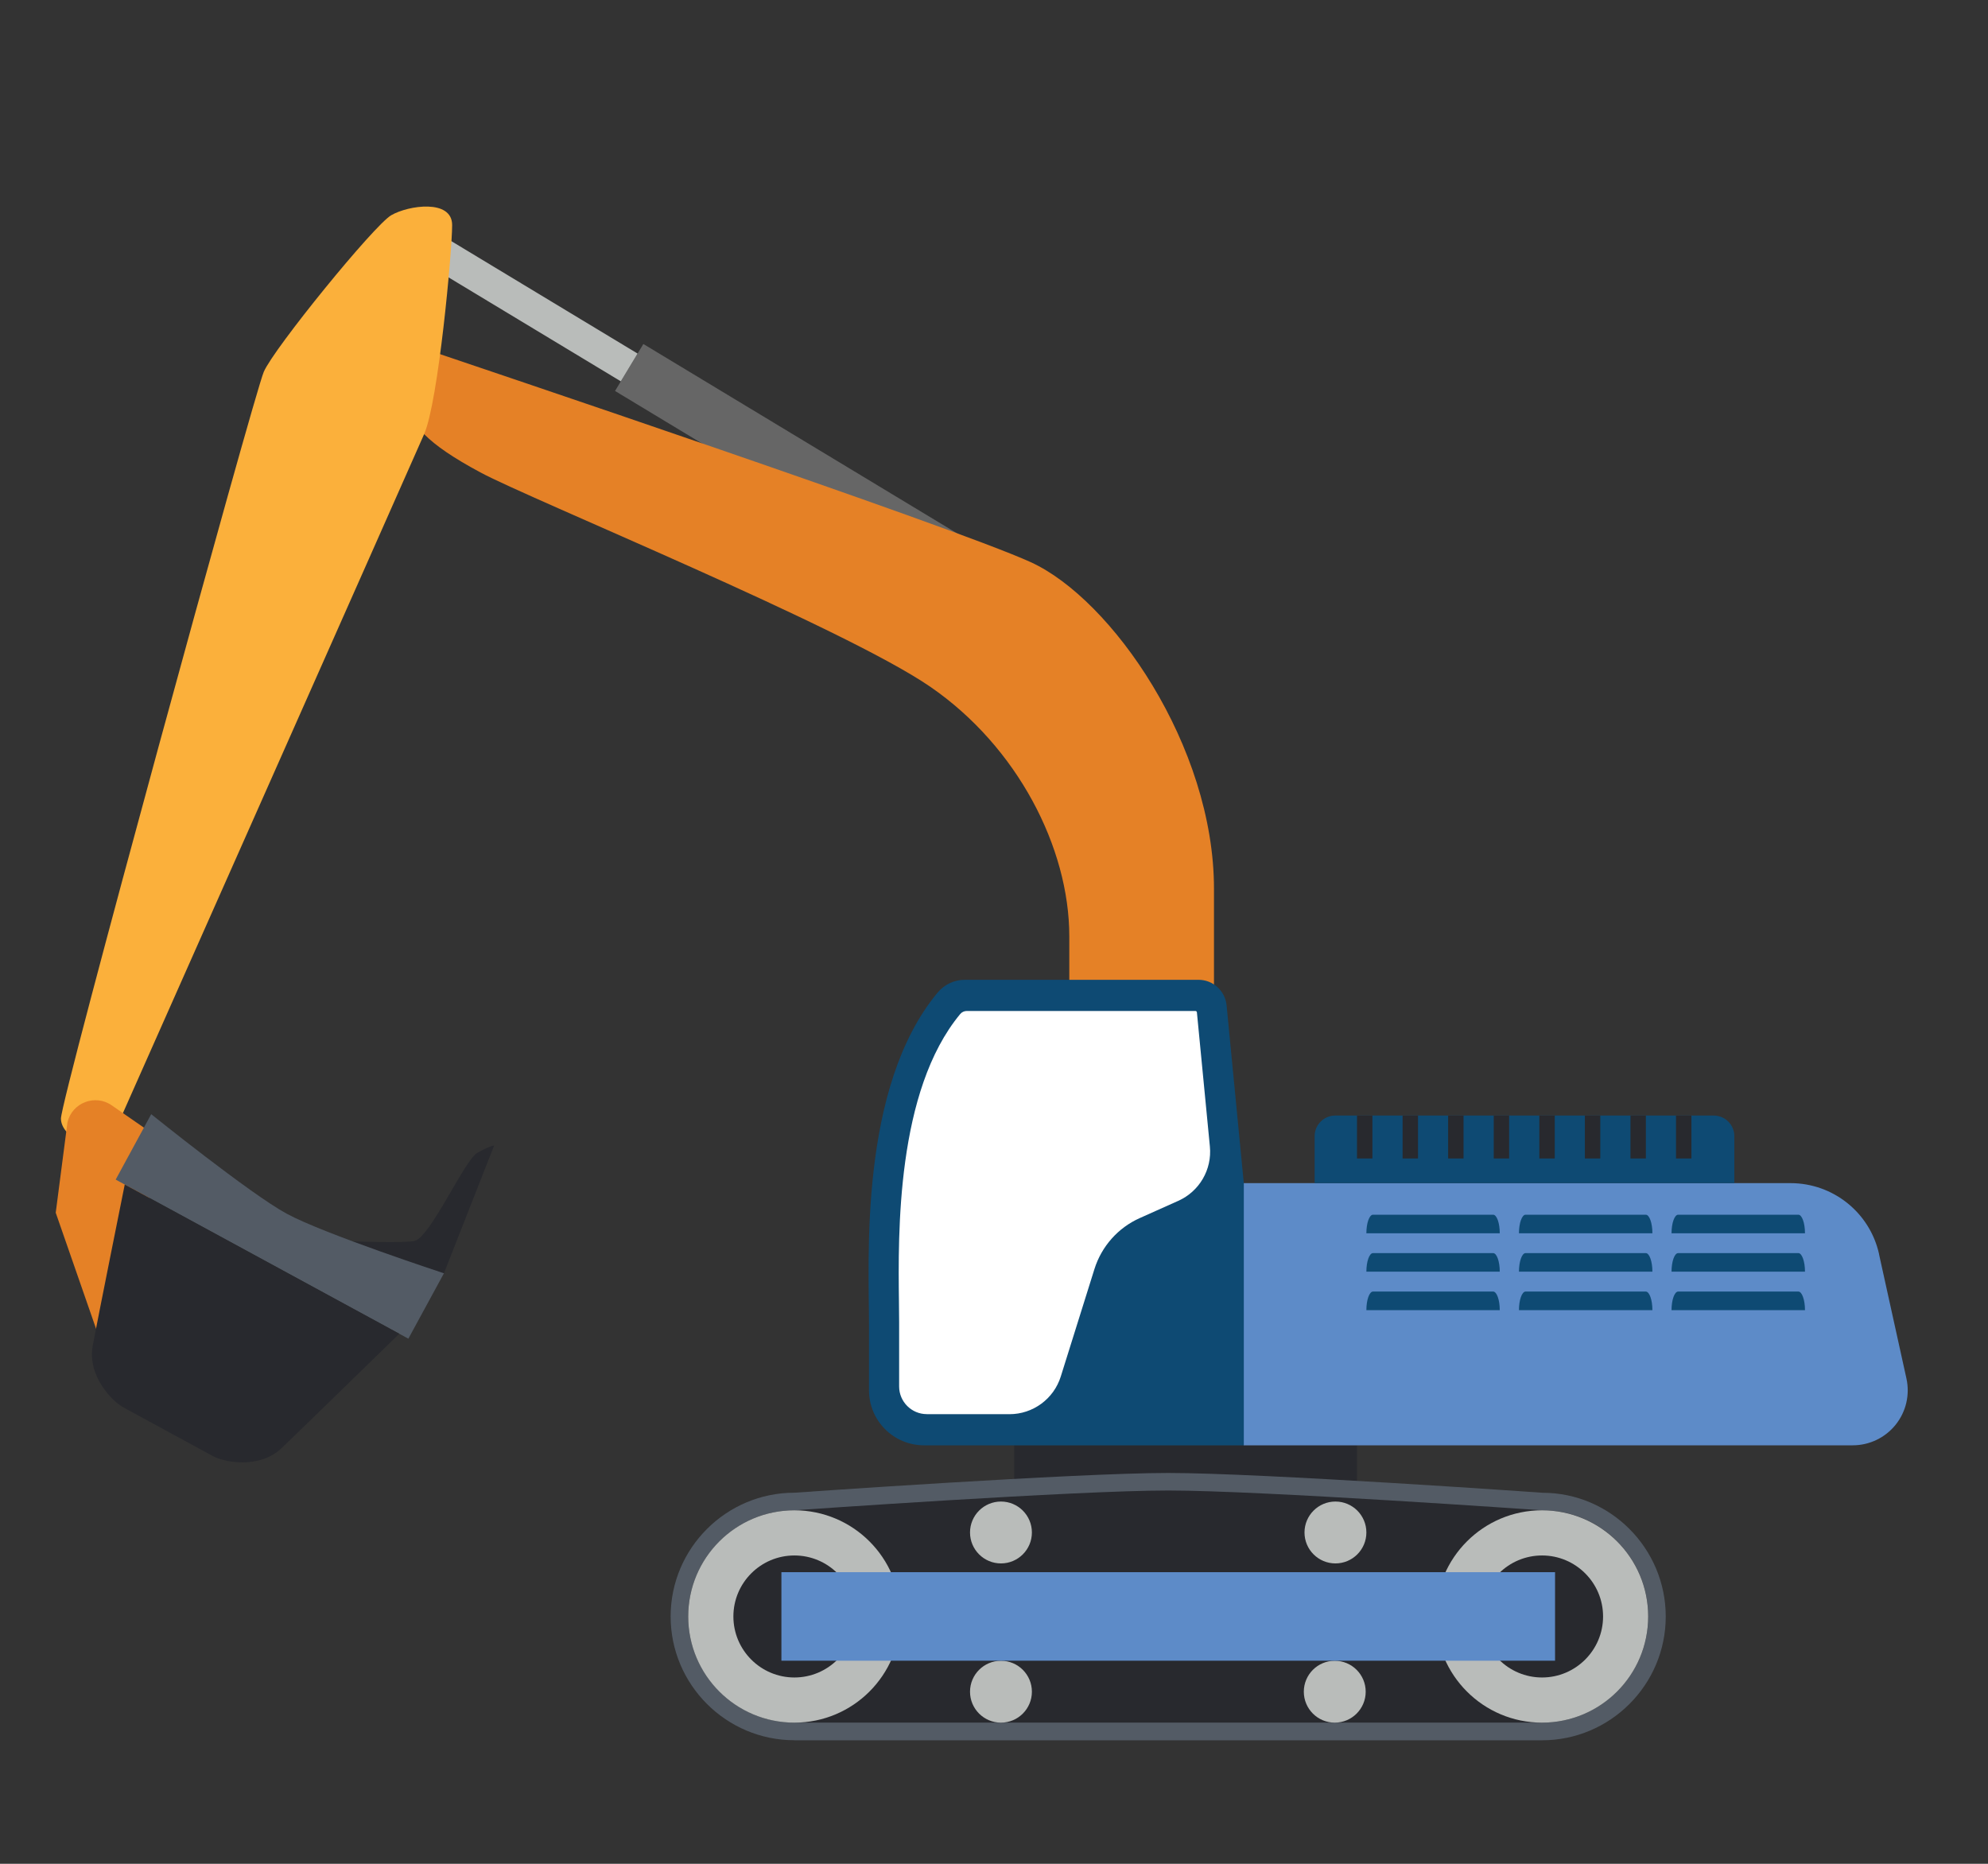 <?xml version="1.0" encoding="UTF-8" standalone="no"?>
<!-- Created with Inkscape (http://www.inkscape.org/) -->

<svg
   width="32mm"
   height="30mm"
   viewBox="0 0 32 30"
   version="1.1"
   id="svg1"
   inkscape:version="1.4 (86a8ad7, 2024-10-11)"
   sodipodi:docname="excavadora_pala.svg"
   xmlns:inkscape="http://www.inkscape.org/namespaces/inkscape"
   xmlns:sodipodi="http://sodipodi.sourceforge.net/DTD/sodipodi-0.dtd"
   xmlns="http://www.w3.org/2000/svg"
   xmlns:svg="http://www.w3.org/2000/svg">
  <rect x="0" y="0" width="32" height="30" fill="#333333" stroke="none"/>
  <sodipodi:namedview
     id="namedview1"
     pagecolor="#ffffff"
     bordercolor="#000000"
     borderopacity="0.25"
     inkscape:showpageshadow="2"
     inkscape:pageopacity="0.0"
     inkscape:pagecheckerboard="0"
     inkscape:deskcolor="#d1d1d1"
     inkscape:document-units="mm"
     inkscape:zoom="2.9683221"
     inkscape:cx="96.856065"
     inkscape:cy="28.804152"
     inkscape:window-width="1920"
     inkscape:window-height="1051"
     inkscape:window-x="-9"
     inkscape:window-y="-9"
     inkscape:window-maximized="1"
     inkscape:current-layer="layer1" />
  <defs
     id="defs1" />
  <g
     inkscape:label="Capa 1"
     inkscape:groupmode="layer"
     id="layer1">
    <path
       id="path146"
       d="m 21.843,23.264 h -5.518 v 0.905 h 5.518 v -0.905"
       style="fill:#28292e;fill-opacity:1;fill-rule:nonzero;stroke:none;stroke-width:0.035" />
    <path
       id="path147"
       d="m 9.9,6.293 0.456,-0.756 5.076,3.064 -0.456,0.756 -5.076,-3.064"
       style="fill:#666666;fill-opacity:1;fill-rule:nonzero;stroke:none;stroke-width:0.035" />
    <path
       id="path148"
       d="m 6.9,4.271 0.27,-0.447 3.093,1.867 -0.27,0.447 -3.094,-1.867"
       style="fill:#b9bcba;fill-opacity:1;fill-rule:nonzero;stroke:none;stroke-width:0.035" />
    <path
       id="path149"
       d="m 17.212,20.41 c 0,0 0,-4.497 0,-5.339 0,-1.425 -0.835,-3.051 -2.235,-4.015 -1.4,-0.963 -6.435,-3.016 -7.246,-3.453 -0.877,-0.472 -1.103,-0.758 -1.241,-1.179 -0.131,-0.397 0.194,-0.859 0.554,-0.737 0.359,0.123 8.261,2.776 9.546,3.361 1.305,0.595 2.951,2.961 2.951,5.259 0,1.887 0,6.102 0,6.102 h -2.328"
       style="fill:#e58126;fill-opacity:1;fill-rule:nonzero;stroke:none;stroke-width:0.035" />
    <path
       id="path150"
       d="m 1.703,18.537 c 0,0 4.896,-11.026 5.124,-11.549 0.229,-0.522 0.451,-2.944 0.451,-3.365 0,-0.422 -0.704,-0.319 -0.98,-0.159 -0.276,0.159 -1.892,2.146 -2.052,2.521 -0.161,0.375 -3.265,11.701 -3.265,12.019 0,0.319 0.589,0.533 0.722,0.533"
       style="fill:#fbb03b;fill-opacity:1;fill-rule:nonzero;stroke:none;stroke-width:0.035" />
    <path
       id="path151"
       d="m 30.247,20.188 c -0.147,-0.669 -0.74,-1.144 -1.425,-1.144 h -8.803 v 4.22 h 9.804 c 0.268,0 0.522,-0.122 0.69,-0.331 0.168,-0.209 0.232,-0.483 0.174,-0.745 l -0.441,-2"
       style="fill:#5d8bc8;fill-opacity:1;fill-rule:nonzero;stroke:none;stroke-width:0.035" />
    <path
       id="path152"
       d="m 12.787,28.011 c -1.098,0 -1.992,-0.894 -1.992,-1.992 0,-1.099 0.894,-1.992 1.992,-1.992 0.035,-0.003 4.523,-0.318 6.017,-0.318 1.494,0 5.982,0.315 6.027,0.319 h 7e-4 c 1.088,0 1.981,0.894 1.981,1.992 0,1.098 -0.894,1.992 -1.992,1.992 h -12.035"
       style="fill:#535b65;fill-opacity:1;fill-rule:nonzero;stroke:none;stroke-width:0.035" />
    <path
       id="path153"
       d="m 24.822,27.728 c 0.942,0 1.709,-0.767 1.709,-1.709 0,-0.942 -0.762,-1.709 -1.699,-1.709 l -0.021,-7.05e-4 c -0.043,-0.003 -4.523,-0.318 -6.006,-0.318 -1.492,0 -5.953,0.314 -5.994,0.317 l -0.012,0.001 h -0.012 c -0.942,0 -1.709,0.767 -1.709,1.709 0,0.942 0.767,1.709 1.709,1.709 h 12.035"
       style="fill:#28292e;fill-opacity:1;fill-rule:nonzero;stroke:none;stroke-width:0.035" />
    <path
       id="path154"
       d="m 14.496,26.019 c 0,-0.944 -0.765,-1.709 -1.709,-1.709 -0.944,0 -1.709,0.765 -1.709,1.709 0,0.944 0.765,1.709 1.709,1.709 0.944,0 1.709,-0.765 1.709,-1.709"
       style="fill:#b9bcba;fill-opacity:1;fill-rule:nonzero;stroke:none;stroke-width:0.035" />
    <path
       id="path155"
       d="m 12.787,27.001 c -0.542,0 -0.982,-0.441 -0.982,-0.982 0,-0.542 0.44,-0.982 0.982,-0.982 0.542,0 0.982,0.44 0.982,0.982 0,0.541 -0.44,0.982 -0.982,0.982"
       style="fill:#28292e;fill-opacity:1;fill-rule:nonzero;stroke:none;stroke-width:0.035" />
    <path
       id="path156"
       d="m 21.994,24.667 c 0,-0.275 -0.223,-0.498 -0.498,-0.498 -0.275,0 -0.498,0.223 -0.498,0.498 0,0.275 0.223,0.498 0.498,0.498 0.275,0 0.498,-0.223 0.498,-0.498"
       style="fill:#b9bcba;fill-opacity:1;fill-rule:nonzero;stroke:none;stroke-width:0.035" />
    <path
       id="path157"
       d="m 21.983,27.23 c 0,-0.275 -0.223,-0.498 -0.498,-0.498 -0.275,0 -0.498,0.223 -0.498,0.498 0,0.275 0.223,0.498 0.498,0.498 0.275,0 0.498,-0.223 0.498,-0.498"
       style="fill:#b9bcba;fill-opacity:1;fill-rule:nonzero;stroke:none;stroke-width:0.035" />
    <path
       id="path158"
       d="m 16.61,27.23 c 0,-0.275 -0.223,-0.498 -0.498,-0.498 -0.275,0 -0.498,0.223 -0.498,0.498 0,0.275 0.223,0.498 0.498,0.498 0.275,0 0.498,-0.223 0.498,-0.498"
       style="fill:#b9bcba;fill-opacity:1;fill-rule:nonzero;stroke:none;stroke-width:0.035" />
    <path
       id="path159"
       d="m 15.614,24.667 c 0,-0.275 0.223,-0.498 0.498,-0.498 0.275,0 0.498,0.223 0.498,0.498 0,0.275 -0.223,0.498 -0.498,0.498 -0.275,0 -0.498,-0.223 -0.498,-0.498"
       style="fill:#b9bcba;fill-opacity:1;fill-rule:nonzero;stroke:none;stroke-width:0.035" />
    <path
       id="path160"
       d="m 23.112,26.019 c 0,-0.944 0.765,-1.709 1.709,-1.709 0.944,0 1.709,0.765 1.709,1.709 0,0.944 -0.765,1.709 -1.709,1.709 -0.944,0 -1.709,-0.765 -1.709,-1.709"
       style="fill:#b9bcba;fill-opacity:1;fill-rule:nonzero;stroke:none;stroke-width:0.035" />
    <path
       id="path161"
       d="m 24.822,27.001 c -0.542,0 -0.982,-0.441 -0.982,-0.982 0,-0.542 0.44,-0.982 0.982,-0.982 0.541,0 0.982,0.44 0.982,0.982 0,0.541 -0.441,0.982 -0.982,0.982"
       style="fill:#28292e;fill-opacity:1;fill-rule:nonzero;stroke:none;stroke-width:0.035" />
    <path
       id="path162"
       d="m 25.031,26.731 h -12.453 v -1.425 h 12.453 v 1.425"
       style="fill:#5d8bc8;fill-opacity:1;fill-rule:nonzero;stroke:none;stroke-width:0.035" />
    <path
       id="path163"
       d="m 20.02,23.264 h -5.147 c -0.489,0 -0.885,-0.396 -0.885,-0.885 v -1.059 c 0,-1.043 -0.166,-3.815 1.105,-5.344 0.108,-0.129 0.267,-0.205 0.436,-0.205 h 3.763 c 0.234,0 0.429,0.178 0.452,0.411 l 0.277,2.863 v 4.22"
       style="fill:#0e4a73;fill-opacity:1;fill-rule:nonzero;stroke:none;stroke-width:0.035" />
    <path
       id="path164"
       d="m 14.918,22.762 c -0.245,0 -0.445,-0.2 -0.445,-0.445 v -1.036 c 0,-0.096 -10e-4,-0.206 -0.003,-0.328 -0.014,-1.102 -0.043,-3.393 0.987,-4.632 0.025,-0.03 0.064,-0.048 0.103,-0.048 h 3.682 c 0.012,0 0.023,0.009 0.024,0.021 l 0.209,2.161 c 0.036,0.37 -0.169,0.722 -0.509,0.874 l -0.619,0.277 c -0.35,0.156 -0.615,0.455 -0.73,0.82 l -0.542,1.73 c -0.113,0.361 -0.448,0.607 -0.826,0.607 h -1.33"
       style="fill:#ffffff;fill-opacity:1;fill-rule:nonzero;stroke:none;stroke-width:0.035" />
    <path
       id="path165"
       d="m 24.034,19.552 h -1.933 c -0.059,0 -0.107,0.134 -0.107,0.299 h 0.107 0.106 1.72 0.107 0.107 c 0,-0.165 -0.048,-0.299 -0.107,-0.299"
       style="fill:#0e4a73;fill-opacity:1;fill-rule:nonzero;stroke:none;stroke-width:0.035" />
    <path
       id="path166"
       d="m 24.034,20.17 h -1.933 c -0.059,0 -0.107,0.134 -0.107,0.299 h 0.107 0.106 1.72 0.107 0.107 c 0,-0.165 -0.048,-0.299 -0.107,-0.299"
       style="fill:#0e4a73;fill-opacity:1;fill-rule:nonzero;stroke:none;stroke-width:0.035" />
    <path
       id="path167"
       d="m 24.034,20.789 h -1.933 c -0.059,0 -0.107,0.134 -0.107,0.299 h 0.107 0.106 1.72 0.107 0.107 c 0,-0.165 -0.048,-0.299 -0.107,-0.299"
       style="fill:#0e4a73;fill-opacity:1;fill-rule:nonzero;stroke:none;stroke-width:0.035" />
    <path
       id="path168"
       d="m 26.49,19.552 h -1.933 c -0.059,0 -0.107,0.134 -0.107,0.299 h 0.107 0.107 1.72 0.107 0.107 c 0,-0.165 -0.048,-0.299 -0.107,-0.299"
       style="fill:#0e4a73;fill-opacity:1;fill-rule:nonzero;stroke:none;stroke-width:0.035" />
    <path
       id="path169"
       d="m 26.49,20.17 h -1.933 c -0.059,0 -0.107,0.134 -0.107,0.299 h 0.107 0.107 1.72 0.107 0.107 c 0,-0.165 -0.048,-0.299 -0.107,-0.299"
       style="fill:#0e4a73;fill-opacity:1;fill-rule:nonzero;stroke:none;stroke-width:0.035" />
    <path
       id="path170"
       d="m 26.49,20.789 h -1.933 c -0.059,0 -0.107,0.134 -0.107,0.299 h 0.107 0.107 1.72 0.107 0.107 c 0,-0.165 -0.048,-0.299 -0.107,-0.299"
       style="fill:#0e4a73;fill-opacity:1;fill-rule:nonzero;stroke:none;stroke-width:0.035" />
    <path
       id="path171"
       d="m 28.946,19.552 h -1.933 c -0.059,0 -0.107,0.134 -0.107,0.299 h 0.107 0.107 1.72 0.107 0.107 c 0,-0.165 -0.048,-0.299 -0.107,-0.299"
       style="fill:#0e4a73;fill-opacity:1;fill-rule:nonzero;stroke:none;stroke-width:0.035" />
    <path
       id="path172"
       d="m 28.946,20.17 h -1.933 c -0.059,0 -0.107,0.134 -0.107,0.299 h 0.107 0.107 1.72 0.107 0.107 c 0,-0.165 -0.048,-0.299 -0.107,-0.299"
       style="fill:#0e4a73;fill-opacity:1;fill-rule:nonzero;stroke:none;stroke-width:0.035" />
    <path
       id="path173"
       d="m 28.946,20.789 h -1.933 c -0.059,0 -0.107,0.134 -0.107,0.299 h 0.107 0.107 1.72 0.107 0.107 c 0,-0.165 -0.048,-0.299 -0.107,-0.299"
       style="fill:#0e4a73;fill-opacity:1;fill-rule:nonzero;stroke:none;stroke-width:0.035" />
    <path
       id="path174"
       d="m 21.493,17.956 h 6.092 c 0.183,0 0.332,0.149 0.332,0.332 v 0.756 h -6.756 v -0.756 c 0,-0.183 0.149,-0.332 0.332,-0.332"
       style="fill:#0e4a73;fill-opacity:1;fill-rule:nonzero;stroke:none;stroke-width:0.035" />
    <path
       id="path175"
       d="m 22.091,18.647 h -0.248 v -0.691 h 0.248 v 0.691"
       style="fill:#28292e;fill-opacity:1;fill-rule:nonzero;stroke:none;stroke-width:0.035" />
    <path
       id="path176"
       d="m 22.825,18.647 h -0.248 v -0.691 h 0.248 v 0.691"
       style="fill:#28292e;fill-opacity:1;fill-rule:nonzero;stroke:none;stroke-width:0.035" />
    <path
       id="path177"
       d="m 23.558,18.647 h -0.248 v -0.691 h 0.248 v 0.691"
       style="fill:#28292e;fill-opacity:1;fill-rule:nonzero;stroke:none;stroke-width:0.035" />
    <path
       id="path178"
       d="m 24.292,18.647 h -0.248 v -0.691 h 0.248 v 0.691"
       style="fill:#28292e;fill-opacity:1;fill-rule:nonzero;stroke:none;stroke-width:0.035" />
    <path
       id="path179"
       d="m 25.026,18.647 h -0.248 v -0.691 h 0.248 v 0.691"
       style="fill:#28292e;fill-opacity:1;fill-rule:nonzero;stroke:none;stroke-width:0.035" />
    <path
       id="path180"
       d="m 25.759,18.647 h -0.248 v -0.691 h 0.248 v 0.691"
       style="fill:#28292e;fill-opacity:1;fill-rule:nonzero;stroke:none;stroke-width:0.035" />
    <path
       id="path181"
       d="m 26.493,18.647 h -0.248 v -0.691 h 0.248 v 0.691"
       style="fill:#28292e;fill-opacity:1;fill-rule:nonzero;stroke:none;stroke-width:0.035" />
    <path
       id="path182"
       d="m 27.226,18.647 h -0.248 v -0.691 h 0.248 v 0.691"
       style="fill:#28292e;fill-opacity:1;fill-rule:nonzero;stroke:none;stroke-width:0.035" />
    <path
       id="path183"
       d="m 2.533,18.301 -0.734,-0.509 c -0.267,-0.186 -0.637,-0.044 -0.713,0.272 l -0.189,1.456 1.09,3.135 0.545,-4.355"
       style="fill:#e58126;fill-opacity:1;fill-rule:nonzero;stroke:none;stroke-width:0.035" />
    <path
       id="path184"
       d="m 5.676,19.981 c 0,0 0.863,0.032 1.004,-0.009 0.254,-0.075 0.797,-1.296 1,-1.413 0.203,-0.117 0.274,-0.121 0.274,-0.121 l -0.808,2.057 -0.707,-0.099 -0.764,-0.415"
       style="fill:#28292e;fill-opacity:1;fill-rule:nonzero;stroke:none;stroke-width:0.035" />
    <path
       id="path185"
       d="m 6.574,21.548 -4.712,-2.561 0.572,-1.053 c 0,0 1.587,1.279 2.181,1.602 0.594,0.323 2.531,0.959 2.531,0.959 l -0.573,1.053"
       style="fill:#535b65;fill-opacity:1;fill-rule:nonzero;stroke:none;stroke-width:0.035" />
    <path
       id="path186"
       d="m 4.218,20.267 -2.21,-1.201 c 0,0 -0.429,2.133 -0.515,2.591 -0.091,0.481 0.305,0.895 0.495,0.998 0.19,0.103 0.719,0.391 0.719,0.391 0,0 0.529,0.288 0.719,0.391 0.191,0.103 0.753,0.21 1.107,-0.128 0.337,-0.322 1.894,-1.841 1.894,-1.841 L 4.218,20.267"
       style="fill:#28292e;fill-opacity:1;fill-rule:nonzero;stroke:none;stroke-width:0.035" />
  </g>
</svg>
